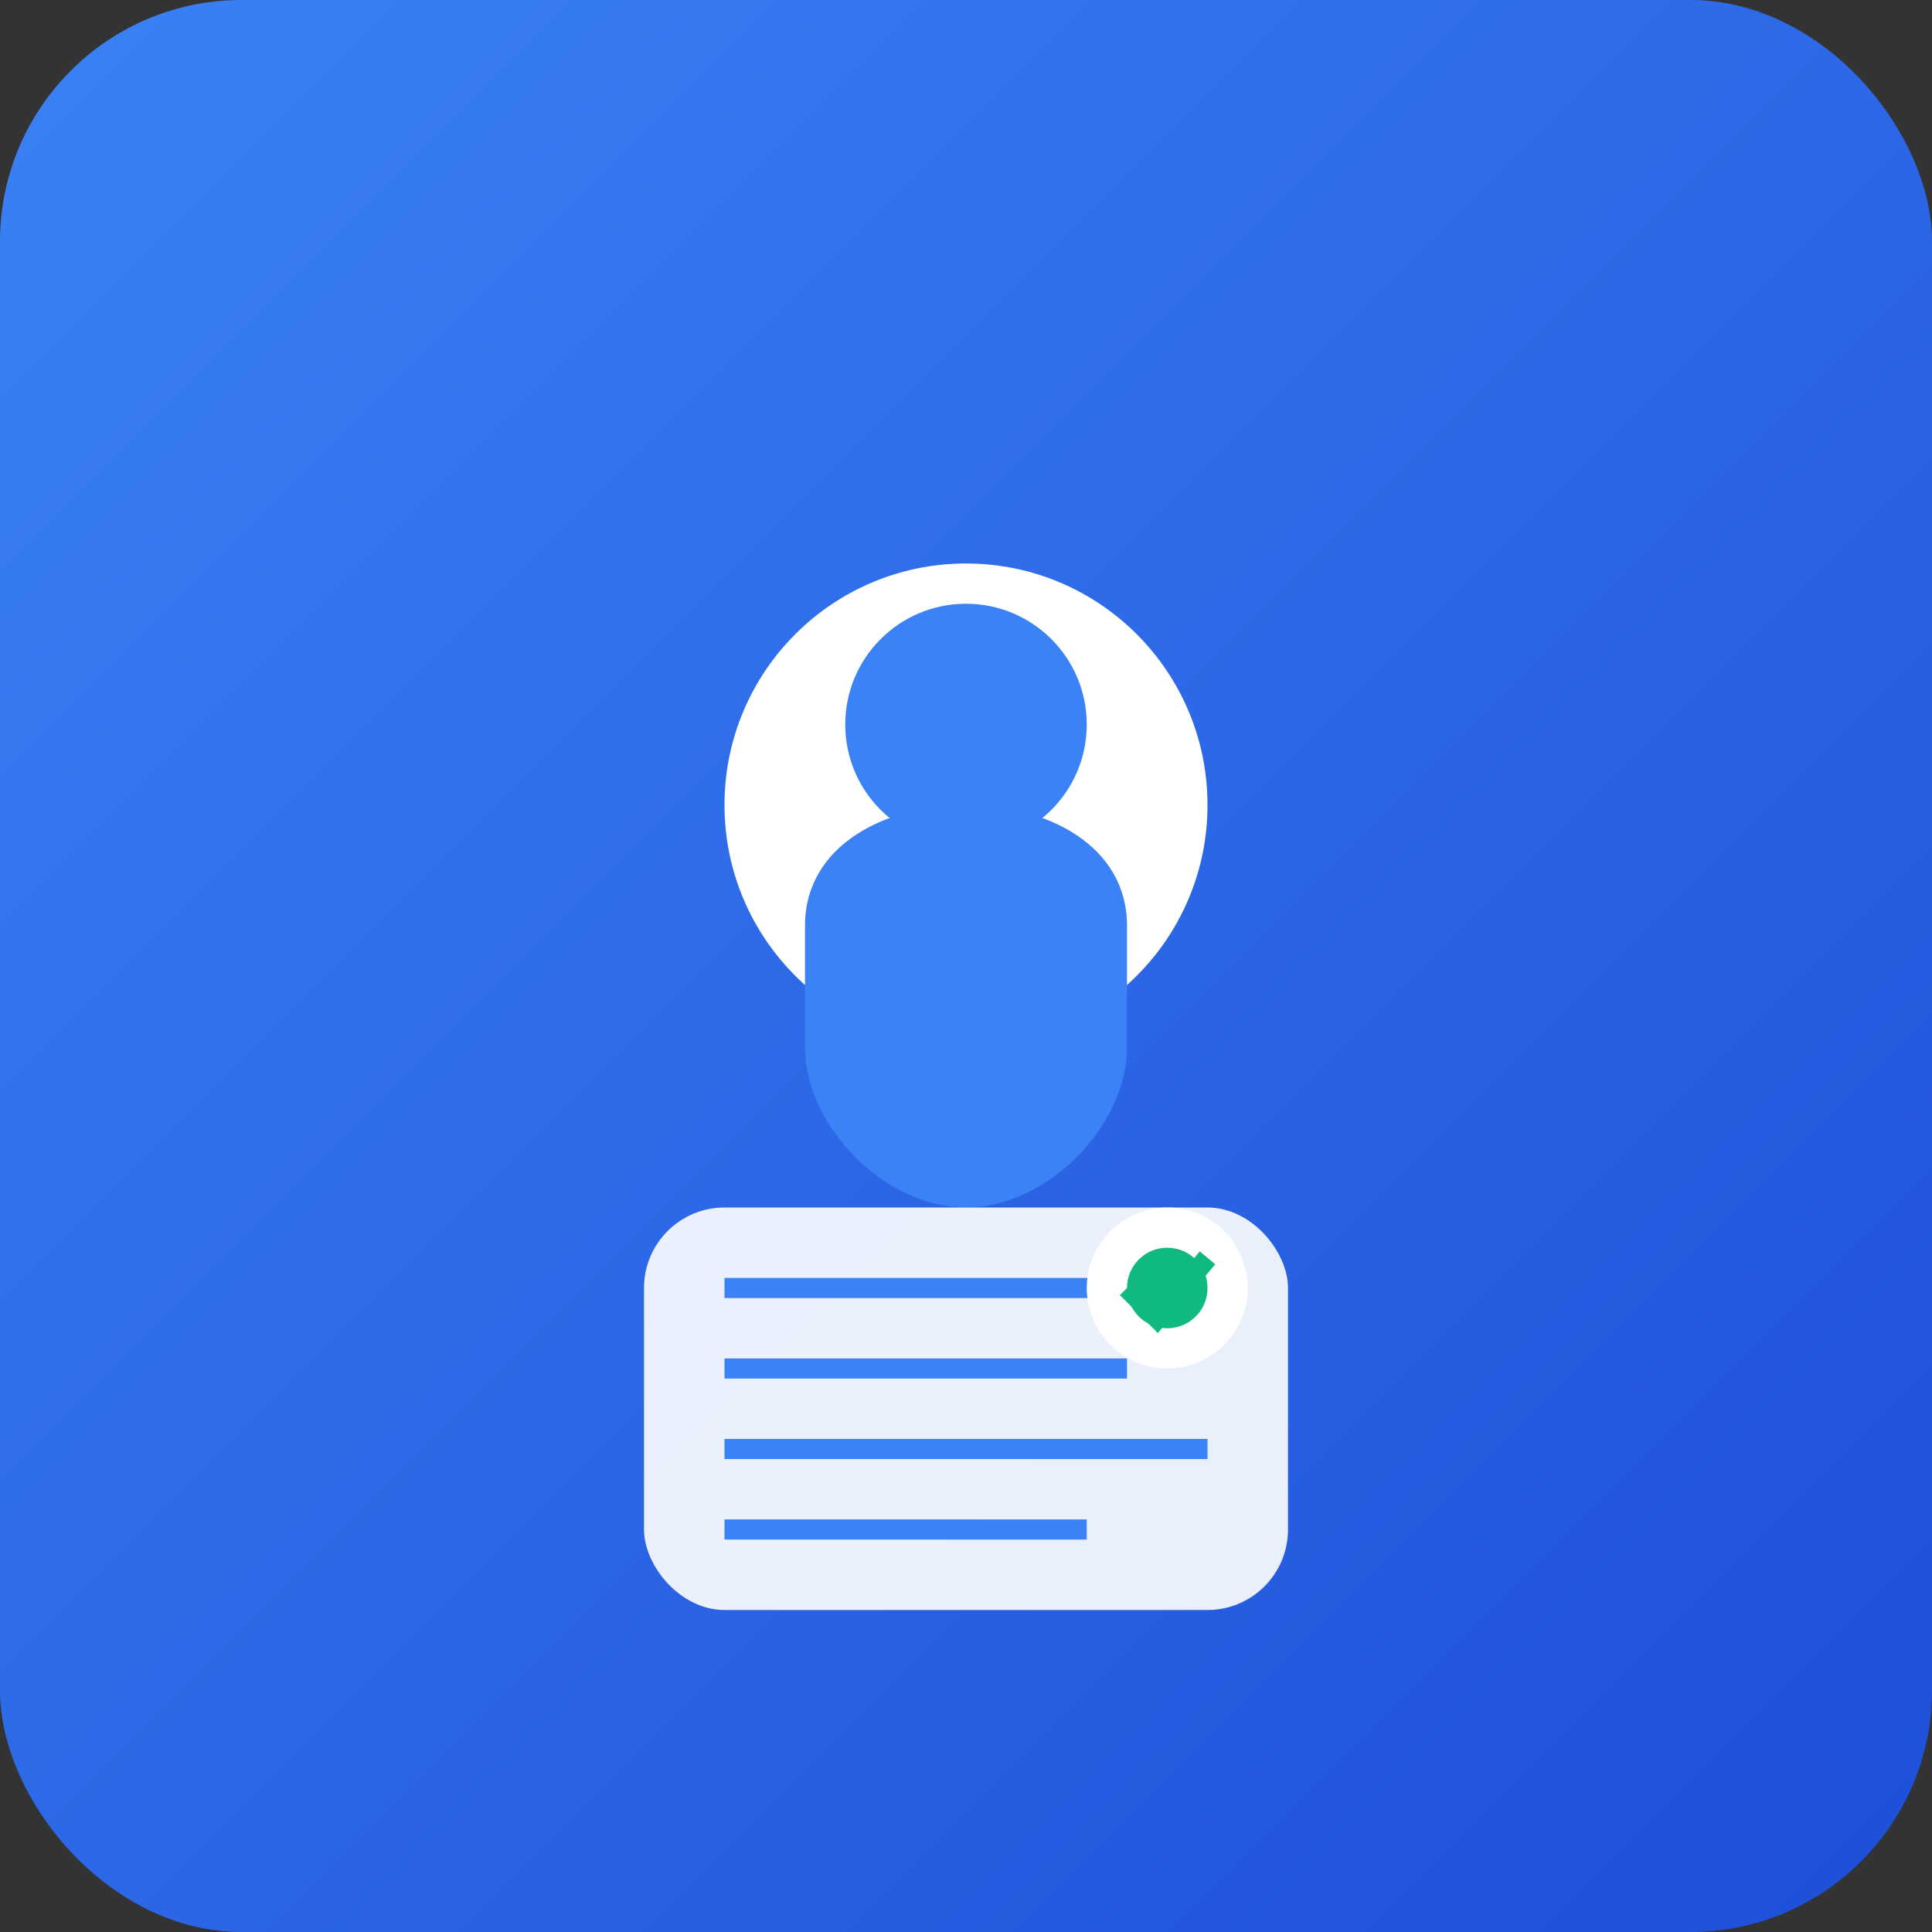 <svg width="96" height="96" viewBox="0 0 96 96" fill="none" xmlns="http://www.w3.org/2000/svg">
  <rect x="0" y="0" width="96" height="96" fill="#333333" stroke="none"/>
  <defs>
    <linearGradient id="bg-gradient" x1="0%" y1="0%" x2="100%" y2="100%">
      <stop offset="0%" style="stop-color:#3b82f6;stop-opacity:1" />
      <stop offset="100%" style="stop-color:#1d4ed8;stop-opacity:1" />
    </linearGradient>
  </defs>
  
  <!-- Background -->
  <rect width="96" height="96" rx="12" fill="url(#bg-gradient)"/>
  
  <!-- Profile icon -->
  <g transform="translate(48,48)">
    <!-- Person circle -->
    <circle cx="0" cy="-8" r="12" fill="white"/>
    <circle cx="0" cy="-12" r="6" fill="#3b82f6"/>
    <path d="M-8 -2 C-8 -6, -4 -8, 0 -8 C4 -8, 8 -6, 8 -2 L8 4 C8 8, 4 12, 0 12 C-4 12, -8 8, -8 4 Z" fill="#3b82f6"/>
    
    <!-- Appointment list -->
    <g transform="translate(0, 12)">
      <rect x="-16" y="0" width="32" height="20" rx="4" fill="white" opacity="0.9"/>
      
      <!-- List items -->
      <g stroke="#3b82f6" stroke-width="1" fill="none">
        <line x1="-12" y1="4" x2="12" y2="4"/>
        <line x1="-12" y1="8" x2="8" y2="8"/>
        <line x1="-12" y1="12" x2="12" y2="12"/>
        <line x1="-12" y1="16" x2="6" y2="16"/>
      </g>
      
      <!-- Checkmarks -->
      <g stroke="white" stroke-width="2" fill="#10b981">
        <circle cx="10" cy="4" r="3"/>
        <path d="M8 4 L9.5 5.5 L12 2.5" stroke="#10b981" fill="none" stroke-width="1"/>
      </g>
    </g>
  </g>
</svg>

